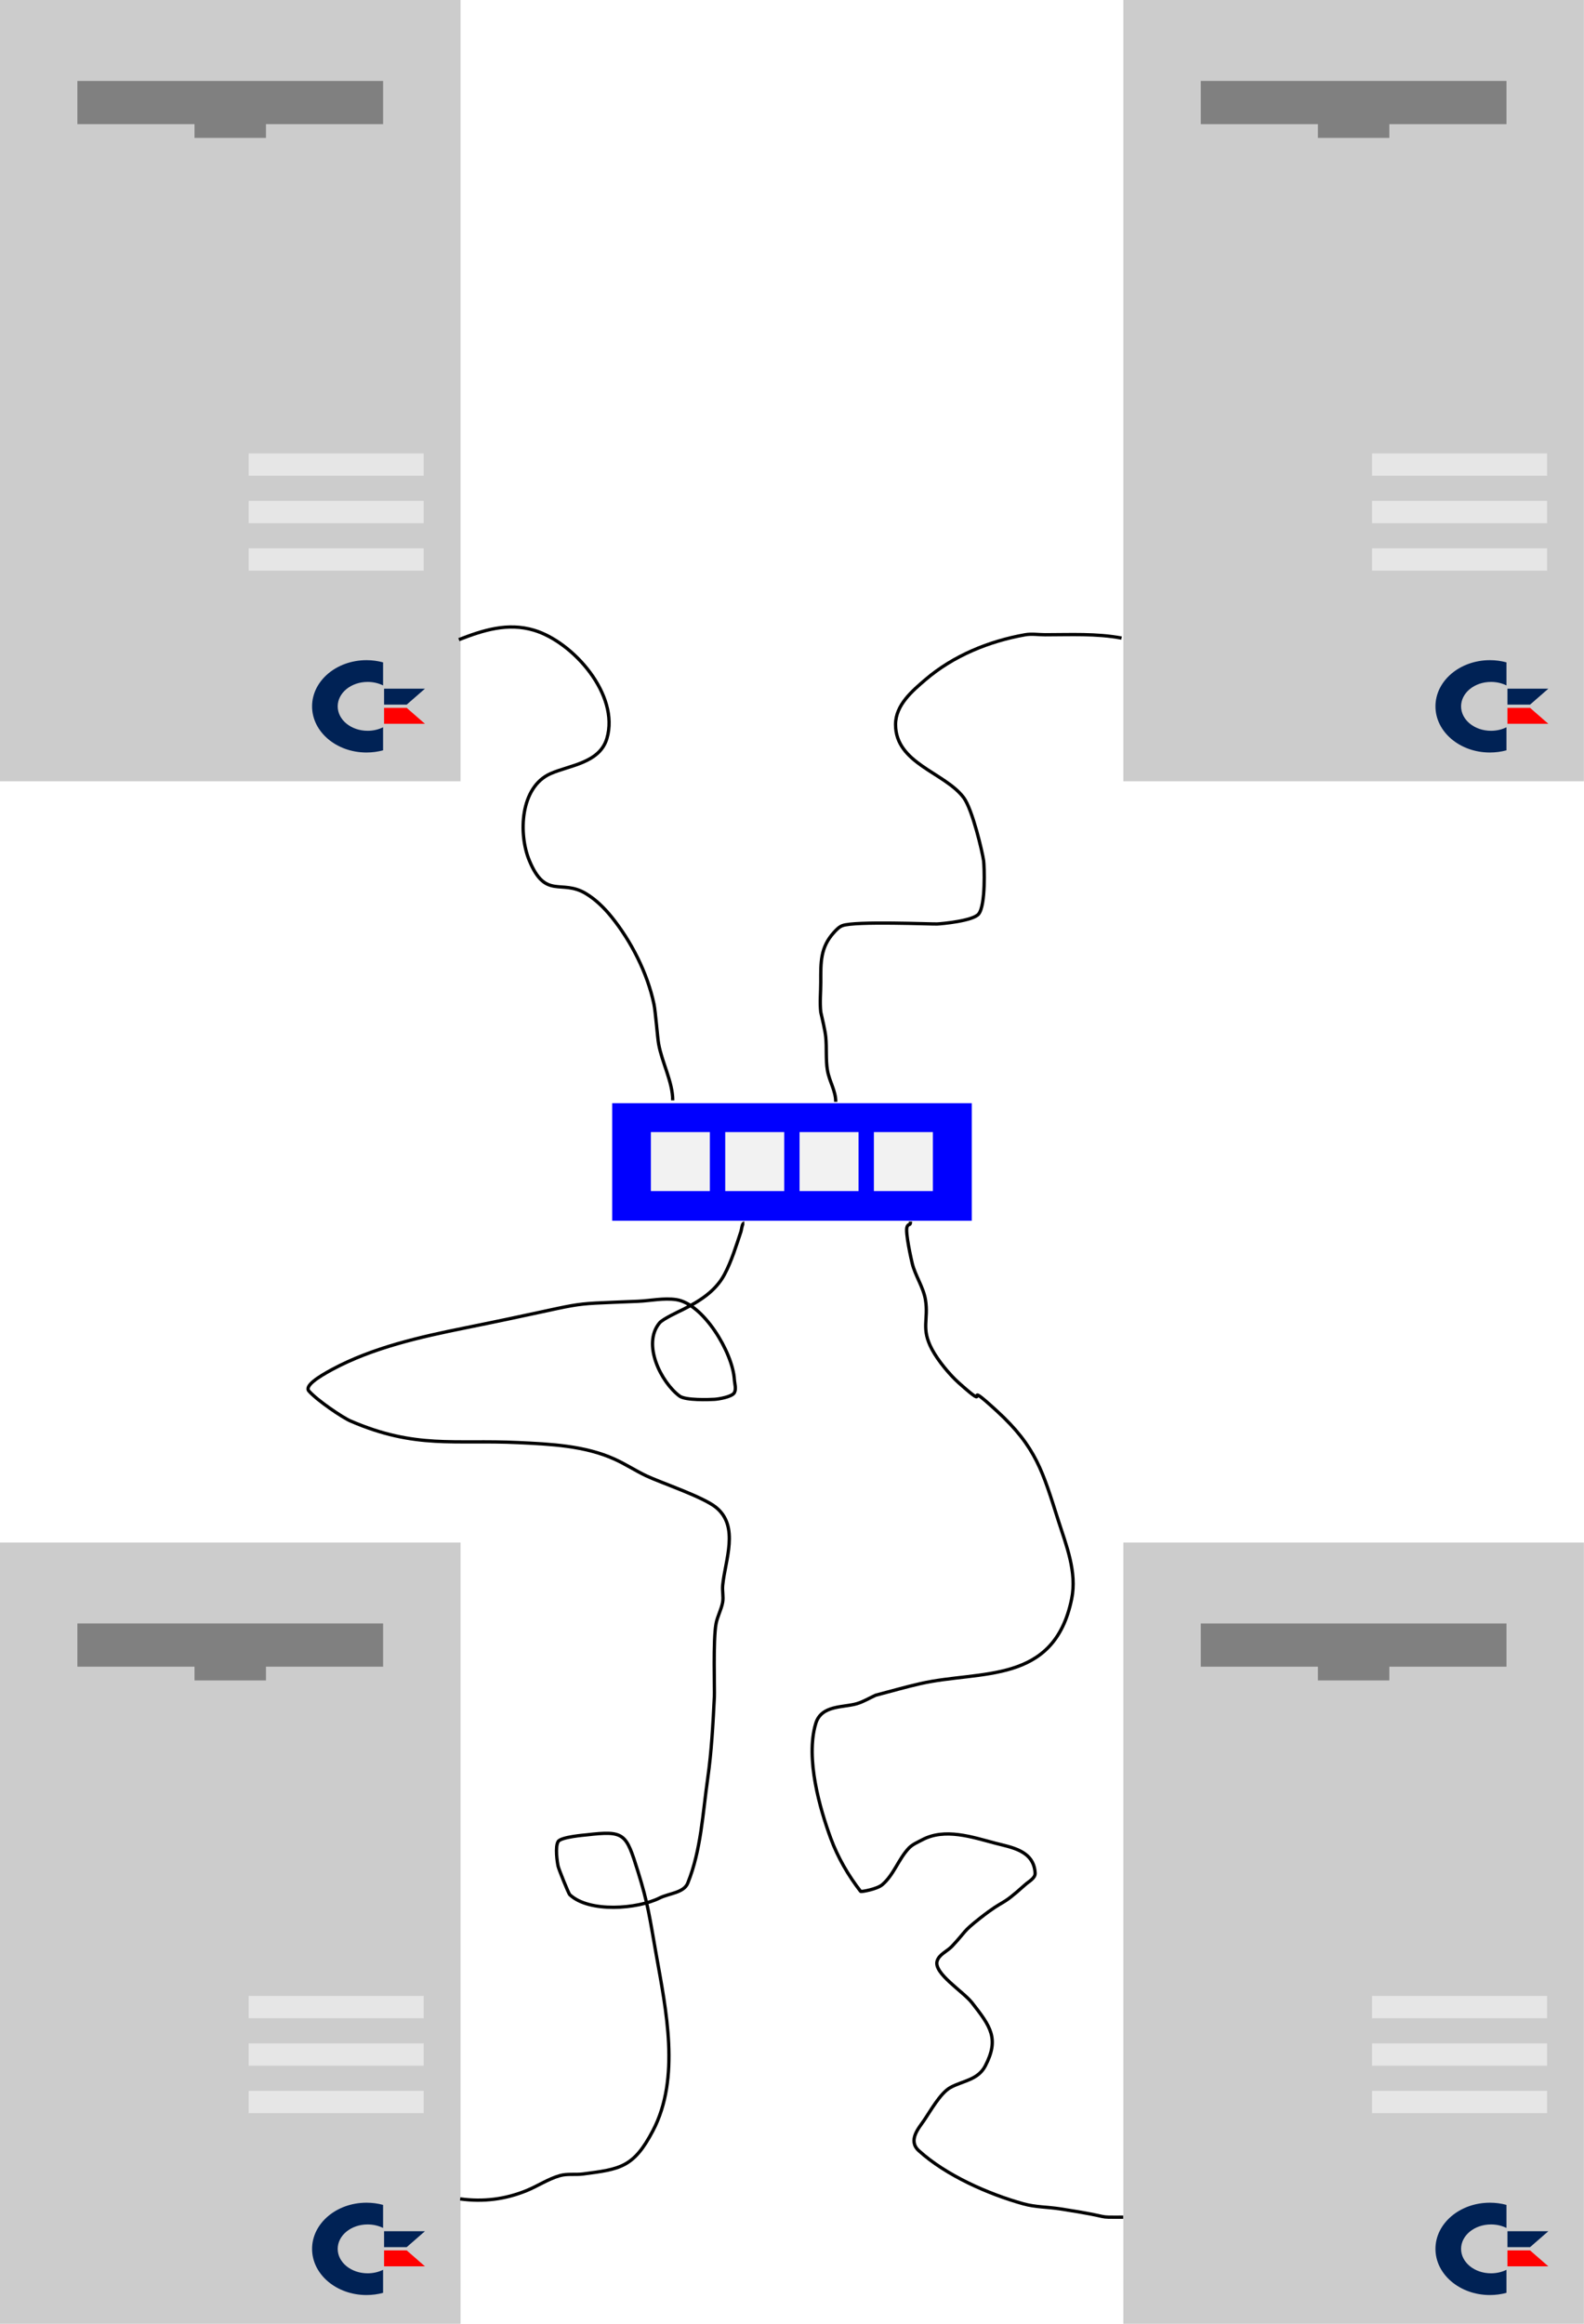 <?xml version="1.0" encoding="UTF-8" standalone="no"?>
<svg
   xmlns:dc="http://purl.org/dc/elements/1.1/"
   xmlns:cc="http://creativecommons.org/ns#"
   xmlns:rdf="http://www.w3.org/1999/02/22-rdf-syntax-ns#"
   xmlns:svg="http://www.w3.org/2000/svg"
   xmlns="http://www.w3.org/2000/svg"
   xmlns:sodipodi="http://sodipodi.sourceforge.net/DTD/sodipodi-0.dtd"
   xmlns:inkscape="http://www.inkscape.org/namespaces/inkscape"
   width="78.736mm"
   height="115.488mm"
   viewBox="0 0 78.736 115.488"
   version="1.1"
   id="svg8"
   inkscape:version="1.0.2 (e86c8708, 2021-01-15)"
   sodipodi:docname="network-simple-link-layer.svg">
  <defs
     id="defs2">
    <filter
       inkscape:collect="always"
       style="color-interpolation-filters:sRGB"
       id="filter1090"
       x="-4.6243867e-06"
       width="1"
       y="-4.989477e-06"
       height="1">
      <feGaussianBlur
         inkscape:collect="always"
         stdDeviation="1.0557142e-05"
         id="feGaussianBlur1092" />
    </filter>
  </defs>
  <sodipodi:namedview
     id="base"
     pagecolor="#ffffff"
     bordercolor="#666666"
     borderopacity="1.0"
     inkscape:pageopacity="0.0"
     inkscape:pageshadow="2"
     inkscape:zoom="0.7"
     inkscape:cx="456.10917"
     inkscape:cy="508.28503"
     inkscape:document-units="mm"
     inkscape:current-layer="layer1"
     inkscape:document-rotation="0"
     showgrid="false"
     inkscape:window-width="1252"
     inkscape:window-height="943"
     inkscape:window-x="303"
     inkscape:window-y="38"
     inkscape:window-maximized="0"
     fit-margin-top="0"
     fit-margin-left="0"
     fit-margin-right="0"
     fit-margin-bottom="0" />
  <g
     inkscape:label="Layer 1"
     inkscape:groupmode="layer"
     id="layer1"
     transform="translate(-3.354,-3.759)">
    <g
       id="g988"
       transform="matrix(0.618,0,0,0.618,0.95,1.436)">
      <rect
         id="rect10"
         width="37.042"
         height="62.823"
         x="3.888"
         y="3.759"
         style="fill:#cccccc;stroke-width:0.172;stroke-miterlimit:4;stroke-dasharray:none" />
      <g
         id="g65"
         transform="matrix(0.544,0,0,0.551,-5.16,-15.251)">
        <path
           inkscape:connector-curvature="0"
           style="color:#000000;display:inline;overflow:visible;visibility:visible;fill:#002255;fill-opacity:1;fill-rule:nonzero;stroke:none;stroke-width:0.082;marker:none;enable-background:accumulate"
           d="m 70.825,130.845 c -4.443,0 -8.047,3.019 -8.047,6.74 0,3.721 3.604,6.736 8.047,6.736 0.854,0 1.679,-0.114 2.451,-0.32 v -3.362 c -0.667,0.325 -1.448,0.512 -2.284,0.512 -2.445,0 -4.425,-1.596 -4.425,-3.566 0,-1.97 1.98,-3.566 4.425,-3.566 0.837,0 1.617,0.187 2.284,0.512 v -3.366 c -0.772,-0.207 -1.597,-0.32 -2.451,-0.32 z"
           id="path3002" />
        <polygon
           points="298.459,78.103 245.459,134.853 179.959,134.853 179.959,78.103 "
           transform="matrix(0.051,0,0,0.041,64.246,131.804)"
           style="fill:#002255"
           id="polygon9367" />
        <polygon
           points="298.459,203.103 245.459,146.353 179.959,146.353 179.959,203.103 "
           transform="matrix(0.051,0,0,0.041,64.246,131.804)"
           style="fill:#ff0000"
           id="polygon9369" />
      </g>
      <g
         id="g973"
         transform="translate(-7.779,-33.676)">
        <path
           id="rect67"
           style="fill:#808080;stroke-width:0.177"
           d="m 17.894,43.943 h 24.589 v 3.475 H 17.894 Z" />
        <path
           id="rect69"
           style="fill:#808080;stroke-width:0.265"
           d="m 27.315,47.321 h 5.746 v 1.203 h -5.746 z" />
      </g>
      <rect
         style="fill:#e6e6e6;stroke-width:0.265"
         id="rect894"
         width="14.08"
         height="1.795"
         x="23.89"
         y="40.218" />
      <rect
         style="fill:#e6e6e6;stroke-width:0.265"
         id="rect896"
         width="14.08"
         height="1.795"
         x="23.89"
         y="44.035" />
      <rect
         style="fill:#e6e6e6;stroke-width:0.265"
         id="rect898"
         width="14.08"
         height="1.795"
         x="23.89"
         y="47.851" />
    </g>
    <g
       id="g1012"
       transform="matrix(0.618,0,0,0.618,56.79,1.436)">
      <rect
         id="rect990"
         width="37.042"
         height="62.823"
         x="3.888"
         y="3.759"
         style="fill:#cccccc;stroke-width:0.172;stroke-miterlimit:4;stroke-dasharray:none" />
      <g
         id="g998"
         transform="matrix(0.544,0,0,0.551,-5.16,-15.251)">
        <path
           inkscape:connector-curvature="0"
           style="color:#000000;display:inline;overflow:visible;visibility:visible;fill:#002255;fill-opacity:1;fill-rule:nonzero;stroke:none;stroke-width:0.082;marker:none;enable-background:accumulate"
           d="m 70.825,130.845 c -4.443,0 -8.047,3.019 -8.047,6.74 0,3.721 3.604,6.736 8.047,6.736 0.854,0 1.679,-0.114 2.451,-0.32 v -3.362 c -0.667,0.325 -1.448,0.512 -2.284,0.512 -2.445,0 -4.425,-1.596 -4.425,-3.566 0,-1.97 1.98,-3.566 4.425,-3.566 0.837,0 1.617,0.187 2.284,0.512 v -3.366 c -0.772,-0.207 -1.597,-0.32 -2.451,-0.32 z"
           id="path992" />
        <polygon
           points="179.959,134.853 179.959,78.103 298.459,78.103 245.459,134.853 "
           transform="matrix(0.051,0,0,0.041,64.246,131.804)"
           style="fill:#002255"
           id="polygon994" />
        <polygon
           points="179.959,146.353 179.959,203.103 298.459,203.103 245.459,146.353 "
           transform="matrix(0.051,0,0,0.041,64.246,131.804)"
           style="fill:#ff0000"
           id="polygon996" />
      </g>
      <g
         id="g1004"
         transform="translate(-7.779,-33.676)">
        <path
           id="path1000"
           style="fill:#808080;stroke-width:0.177"
           d="m 17.894,43.943 h 24.589 v 3.475 H 17.894 Z" />
        <path
           id="path1002"
           style="fill:#808080;stroke-width:0.265"
           d="m 27.315,47.321 h 5.746 v 1.203 h -5.746 z" />
      </g>
      <rect
         style="fill:#e6e6e6;stroke-width:0.265"
         id="rect1006"
         width="14.08"
         height="1.795"
         x="23.89"
         y="40.218" />
      <rect
         style="fill:#e6e6e6;stroke-width:0.265"
         id="rect1008"
         width="14.08"
         height="1.795"
         x="23.89"
         y="44.035" />
      <rect
         style="fill:#e6e6e6;stroke-width:0.265"
         id="rect1010"
         width="14.08"
         height="1.795"
         x="23.89"
         y="47.851" />
    </g>
    <g
       id="g1036"
       transform="matrix(0.618,0,0,0.618,0.95,78.091)">
      <rect
         id="rect1014"
         width="37.042"
         height="62.823"
         x="3.888"
         y="3.759"
         style="fill:#cccccc;stroke-width:0.172;stroke-miterlimit:4;stroke-dasharray:none" />
      <g
         id="g1022"
         transform="matrix(0.544,0,0,0.551,-5.16,-15.251)">
        <path
           inkscape:connector-curvature="0"
           style="color:#000000;display:inline;overflow:visible;visibility:visible;fill:#002255;fill-opacity:1;fill-rule:nonzero;stroke:none;stroke-width:0.082;marker:none;enable-background:accumulate"
           d="m 70.825,130.845 c -4.443,0 -8.047,3.019 -8.047,6.74 0,3.721 3.604,6.736 8.047,6.736 0.854,0 1.679,-0.114 2.451,-0.32 v -3.362 c -0.667,0.325 -1.448,0.512 -2.284,0.512 -2.445,0 -4.425,-1.596 -4.425,-3.566 0,-1.97 1.98,-3.566 4.425,-3.566 0.837,0 1.617,0.187 2.284,0.512 v -3.366 c -0.772,-0.207 -1.597,-0.32 -2.451,-0.32 z"
           id="path1016" />
        <polygon
           points="245.459,134.853 179.959,134.853 179.959,78.103 298.459,78.103 "
           transform="matrix(0.051,0,0,0.041,64.246,131.804)"
           style="fill:#002255"
           id="polygon1018" />
        <polygon
           points="245.459,146.353 179.959,146.353 179.959,203.103 298.459,203.103 "
           transform="matrix(0.051,0,0,0.041,64.246,131.804)"
           style="fill:#ff0000"
           id="polygon1020" />
      </g>
      <g
         id="g1028"
         transform="translate(-7.779,-33.676)">
        <path
           id="path1024"
           style="fill:#808080;stroke-width:0.177"
           d="m 17.894,43.943 h 24.589 v 3.475 H 17.894 Z" />
        <path
           id="path1026"
           style="fill:#808080;stroke-width:0.265"
           d="m 27.315,47.321 h 5.746 v 1.203 h -5.746 z" />
      </g>
      <rect
         style="fill:#e6e6e6;stroke-width:0.265"
         id="rect1030"
         width="14.08"
         height="1.795"
         x="23.89"
         y="40.218" />
      <rect
         style="fill:#e6e6e6;stroke-width:0.265"
         id="rect1032"
         width="14.08"
         height="1.795"
         x="23.89"
         y="44.035" />
      <rect
         style="fill:#e6e6e6;stroke-width:0.265"
         id="rect1034"
         width="14.08"
         height="1.795"
         x="23.89"
         y="47.851" />
    </g>
    <g
       id="g1060"
       transform="matrix(0.618,0,0,0.618,56.79,78.091)">
      <rect
         id="rect1038"
         width="37.042"
         height="62.823"
         x="3.888"
         y="3.759"
         style="fill:#cccccc;stroke-width:0.172;stroke-miterlimit:4;stroke-dasharray:none" />
      <g
         id="g1046"
         transform="matrix(0.544,0,0,0.551,-5.16,-15.251)">
        <path
           inkscape:connector-curvature="0"
           style="color:#000000;display:inline;overflow:visible;visibility:visible;fill:#002255;fill-opacity:1;fill-rule:nonzero;stroke:none;stroke-width:0.082;marker:none;enable-background:accumulate"
           d="m 70.825,130.845 c -4.443,0 -8.047,3.019 -8.047,6.74 0,3.721 3.604,6.736 8.047,6.736 0.854,0 1.679,-0.114 2.451,-0.32 v -3.362 c -0.667,0.325 -1.448,0.512 -2.284,0.512 -2.445,0 -4.425,-1.596 -4.425,-3.566 0,-1.97 1.98,-3.566 4.425,-3.566 0.837,0 1.617,0.187 2.284,0.512 v -3.366 c -0.772,-0.207 -1.597,-0.32 -2.451,-0.32 z"
           id="path1040" />
        <polygon
           points="179.959,78.103 298.459,78.103 245.459,134.853 179.959,134.853 "
           transform="matrix(0.051,0,0,0.041,64.246,131.804)"
           style="fill:#002255"
           id="polygon1042" />
        <polygon
           points="179.959,203.103 298.459,203.103 245.459,146.353 179.959,146.353 "
           transform="matrix(0.051,0,0,0.041,64.246,131.804)"
           style="fill:#ff0000"
           id="polygon1044" />
      </g>
      <g
         id="g1052"
         transform="translate(-7.779,-33.676)">
        <path
           id="path1048"
           style="fill:#808080;stroke-width:0.177"
           d="m 17.894,43.943 h 24.589 v 3.475 H 17.894 Z" />
        <path
           id="path1050"
           style="fill:#808080;stroke-width:0.265"
           d="m 27.315,47.321 h 5.746 v 1.203 h -5.746 z" />
      </g>
      <rect
         style="fill:#e6e6e6;stroke-width:0.265"
         id="rect1054"
         width="14.08"
         height="1.795"
         x="23.89"
         y="40.218" />
      <rect
         style="fill:#e6e6e6;stroke-width:0.265"
         id="rect1056"
         width="14.08"
         height="1.795"
         x="23.89"
         y="44.035" />
      <rect
         style="fill:#e6e6e6;stroke-width:0.265"
         id="rect1058"
         width="14.08"
         height="1.795"
         x="23.89"
         y="47.851" />
    </g>
    <rect
       style="opacity:1;fill:#0000ff;stroke:none;stroke-width:0.106;stroke-miterlimit:4;stroke-dasharray:none;stroke-opacity:1"
       id="rect1062"
       width="17.873"
       height="5.841"
       x="33.785"
       y="58.582" />
    <path
       style="fill:none;stroke:#000000;stroke-width:0.164px;stroke-linecap:butt;stroke-linejoin:miter;stroke-opacity:1"
       d="m 26.163,35.546 c 1.206,-0.47 2.427,-0.861 3.738,-0.467 1.947,0.584 4.258,3.209 3.621,5.374 -0.362,1.231 -1.867,1.336 -2.804,1.752 -1.512,0.672 -1.604,2.996 -1.051,4.322 0.815,1.955 1.581,0.902 2.804,1.635 0.496,0.298 0.921,0.718 1.285,1.168 0.978,1.211 1.78,2.791 2.103,4.322 0.082,0.388 0.171,1.629 0.234,1.986 0.16,0.907 0.701,1.893 0.701,2.804"
       id="path1074" />
    <g
       id="g1104"
       transform="matrix(0.533,0,0,0.533,6.57,9.681)">
      <rect
         style="opacity:1;fill:#f2f2f2;stroke:none;stroke-width:0.172;stroke-miterlimit:4;stroke-dasharray:none;stroke-opacity:1;filter:url(#filter1090)"
         id="rect1084"
         width="5.479"
         height="5.078"
         x="54.657"
         y="94.613"
         transform="matrix(1.004,0,0,1.083,-0.209,-8.025)" />
      <rect
         style="opacity:1;fill:#f2f2f2;stroke:none;stroke-width:0.172;stroke-miterlimit:4;stroke-dasharray:none;stroke-opacity:1;filter:url(#filter1090)"
         id="rect1094"
         width="5.479"
         height="5.078"
         x="54.657"
         y="94.613"
         transform="matrix(1.004,0,0,1.083,6.724,-8.025)" />
      <rect
         style="opacity:1;fill:#f2f2f2;stroke:none;stroke-width:0.172;stroke-miterlimit:4;stroke-dasharray:none;stroke-opacity:1;filter:url(#filter1090)"
         id="rect1096"
         width="5.479"
         height="5.078"
         x="54.657"
         y="94.613"
         transform="matrix(1.004,0,0,1.083,13.656,-8.025)" />
      <rect
         style="opacity:1;fill:#f2f2f2;stroke:none;stroke-width:0.172;stroke-miterlimit:4;stroke-dasharray:none;stroke-opacity:1;filter:url(#filter1090)"
         id="rect1098"
         width="5.479"
         height="5.078"
         x="54.657"
         y="94.613"
         transform="matrix(1.004,0,0,1.083,20.589,-8.025)" />
    </g>
    <path
       style="fill:none;stroke:#000000;stroke-width:0.164px;stroke-linecap:butt;stroke-linejoin:miter;stroke-opacity:1"
       d="m 59.103,35.468 c -1.254,-0.234 -2.531,-0.165 -3.8,-0.165 -0.33,0 -0.666,-0.057 -0.991,0 -1.791,0.316 -3.57,1.042 -4.956,2.23 -0.642,0.55 -1.487,1.255 -1.487,2.23 0,1.948 2.44,2.373 3.387,3.635 0.432,0.576 0.933,2.709 0.991,3.139 0.033,0.244 0.113,2.199 -0.248,2.643 -0.282,0.346 -1.841,0.486 -2.065,0.496 -0.261,0.011 -4.096,-0.153 -4.708,0.083 -0.165,0.063 -0.294,0.2 -0.413,0.33 -0.693,0.756 -0.661,1.508 -0.661,2.478 0,0.496 -0.055,0.994 0,1.487 0.064,0.29 0.214,0.9 0.248,1.239 0.054,0.544 -0.007,1.113 0.083,1.652 0.093,0.556 0.413,1.011 0.413,1.569"
       id="path1112" />
    <path
       style="fill:none;stroke:#000000;stroke-width:0.164px;stroke-linecap:butt;stroke-linejoin:miter;stroke-opacity:1"
       d="m 59.185,113.94 c -1.557,0 -0.219,0.036 -3.139,-0.413 -0.604,-0.093 -1.228,-0.084 -1.817,-0.248 -1.743,-0.484 -3.851,-1.413 -5.204,-2.643 -0.553,-0.503 -0.003,-1.123 0.248,-1.487 0.325,-0.472 0.819,-1.373 1.322,-1.652 0.604,-0.335 1.366,-0.365 1.735,-1.074 0.703,-1.351 0.265,-1.958 -0.661,-3.139 -0.444,-0.566 -1.904,-1.454 -1.735,-2.065 0.094,-0.338 0.503,-0.488 0.743,-0.743 0.712,-0.757 0.5,-0.696 1.404,-1.404 1.317,-1.031 0.911,-0.465 2.23,-1.652 0.189,-0.17 0.509,-0.325 0.496,-0.578 -0.06,-1.131 -1.196,-1.28 -1.982,-1.487 -1.147,-0.302 -2.503,-0.769 -3.635,-0.165 -0.229,0.122 -0.482,0.224 -0.661,0.413 -0.515,0.544 -0.75,1.333 -1.322,1.817 -0.262,0.222 -1.049,0.362 -1.074,0.33 -0.619,-0.799 -1.138,-1.694 -1.487,-2.643 -0.525,-1.431 -1.268,-3.952 -0.743,-5.7 0.281,-0.937 1.388,-0.781 2.065,-0.991 0.318,-0.099 0.606,-0.275 0.909,-0.413 0.743,-0.193 1.481,-0.408 2.23,-0.578 2.986,-0.679 6.642,0.076 7.517,-4.213 0.272,-1.331 -0.272,-2.664 -0.661,-3.882 -0.778,-2.439 -1.097,-3.655 -3.056,-5.452 -1.946,-1.783 -0.064,0.239 -1.9,-1.404 -0.448,-0.401 -1.026,-1.098 -1.322,-1.652 -0.569,-1.066 -0.163,-1.472 -0.33,-2.478 -0.105,-0.629 -0.512,-1.194 -0.661,-1.817 -0.024,-0.102 -0.367,-1.579 -0.248,-1.817 0.091,-0.183 0.165,-0.006 0.165,-0.248"
       id="path1116" />
    <path
       style="fill:none;stroke:#000000;stroke-width:0.164px;stroke-linecap:butt;stroke-linejoin:miter;stroke-opacity:1"
       d="m 26.227,113.032 c 1.142,0.156 2.236,0.024 3.304,-0.413 0.553,-0.226 1.07,-0.577 1.652,-0.743 0.372,-0.106 0.773,-0.033 1.156,-0.083 1.837,-0.24 2.507,-0.314 3.469,-2.148 1.378,-2.624 0.652,-6.012 0.165,-8.756 -0.33,-1.861 -0.405,-2.519 -0.909,-4.13 -0.592,-1.893 -0.654,-2.037 -2.561,-1.817 -0.068,0.008 -1.26,0.1 -1.404,0.33 -0.161,0.258 -0.045,1.049 0,1.239 0.033,0.139 0.51,1.34 0.578,1.404 0.967,0.907 3.371,0.71 4.461,0.165 0.474,-0.237 1.206,-0.252 1.404,-0.743 0.66,-1.638 0.742,-3.456 0.991,-5.204 0.191,-1.34 0.262,-2.696 0.33,-4.048 0.018,-0.364 -0.067,-2.824 0.083,-3.635 0.068,-0.368 0.266,-0.705 0.33,-1.074 0.047,-0.271 -0.026,-0.552 0,-0.826 0.12,-1.262 0.844,-2.928 -0.33,-3.882 -0.647,-0.526 -2.746,-1.227 -3.469,-1.569 C 34.944,76.846 34.447,76.518 33.909,76.274 32.424,75.599 30.716,75.524 29.118,75.448 25.925,75.295 24.02,75.774 20.775,74.374 20.38,74.203 19.131,73.361 18.71,72.887 18.481,72.629 19.185,72.18 19.866,71.813 c 2.019,-1.087 4.382,-1.616 6.608,-2.065 6.688,-1.349 4.537,-1.149 8.591,-1.322 0.633,-0.027 1.273,-0.175 1.9,-0.083 1.341,0.197 2.807,2.616 2.891,3.965 0.014,0.22 0.105,0.467 0,0.661 -0.115,0.21 -0.795,0.319 -0.991,0.33 -0.25,0.014 -1.433,0.061 -1.735,-0.165 -0.915,-0.686 -1.873,-2.577 -0.991,-3.635 0.167,-0.2 0.98,-0.573 1.156,-0.661 0.811,-0.405 1.617,-0.903 2.065,-1.735 0.353,-0.655 0.598,-1.464 0.826,-2.148 0.038,-0.115 0.049,-0.413 0.165,-0.413"
       id="path1124" />
  </g>
</svg>

